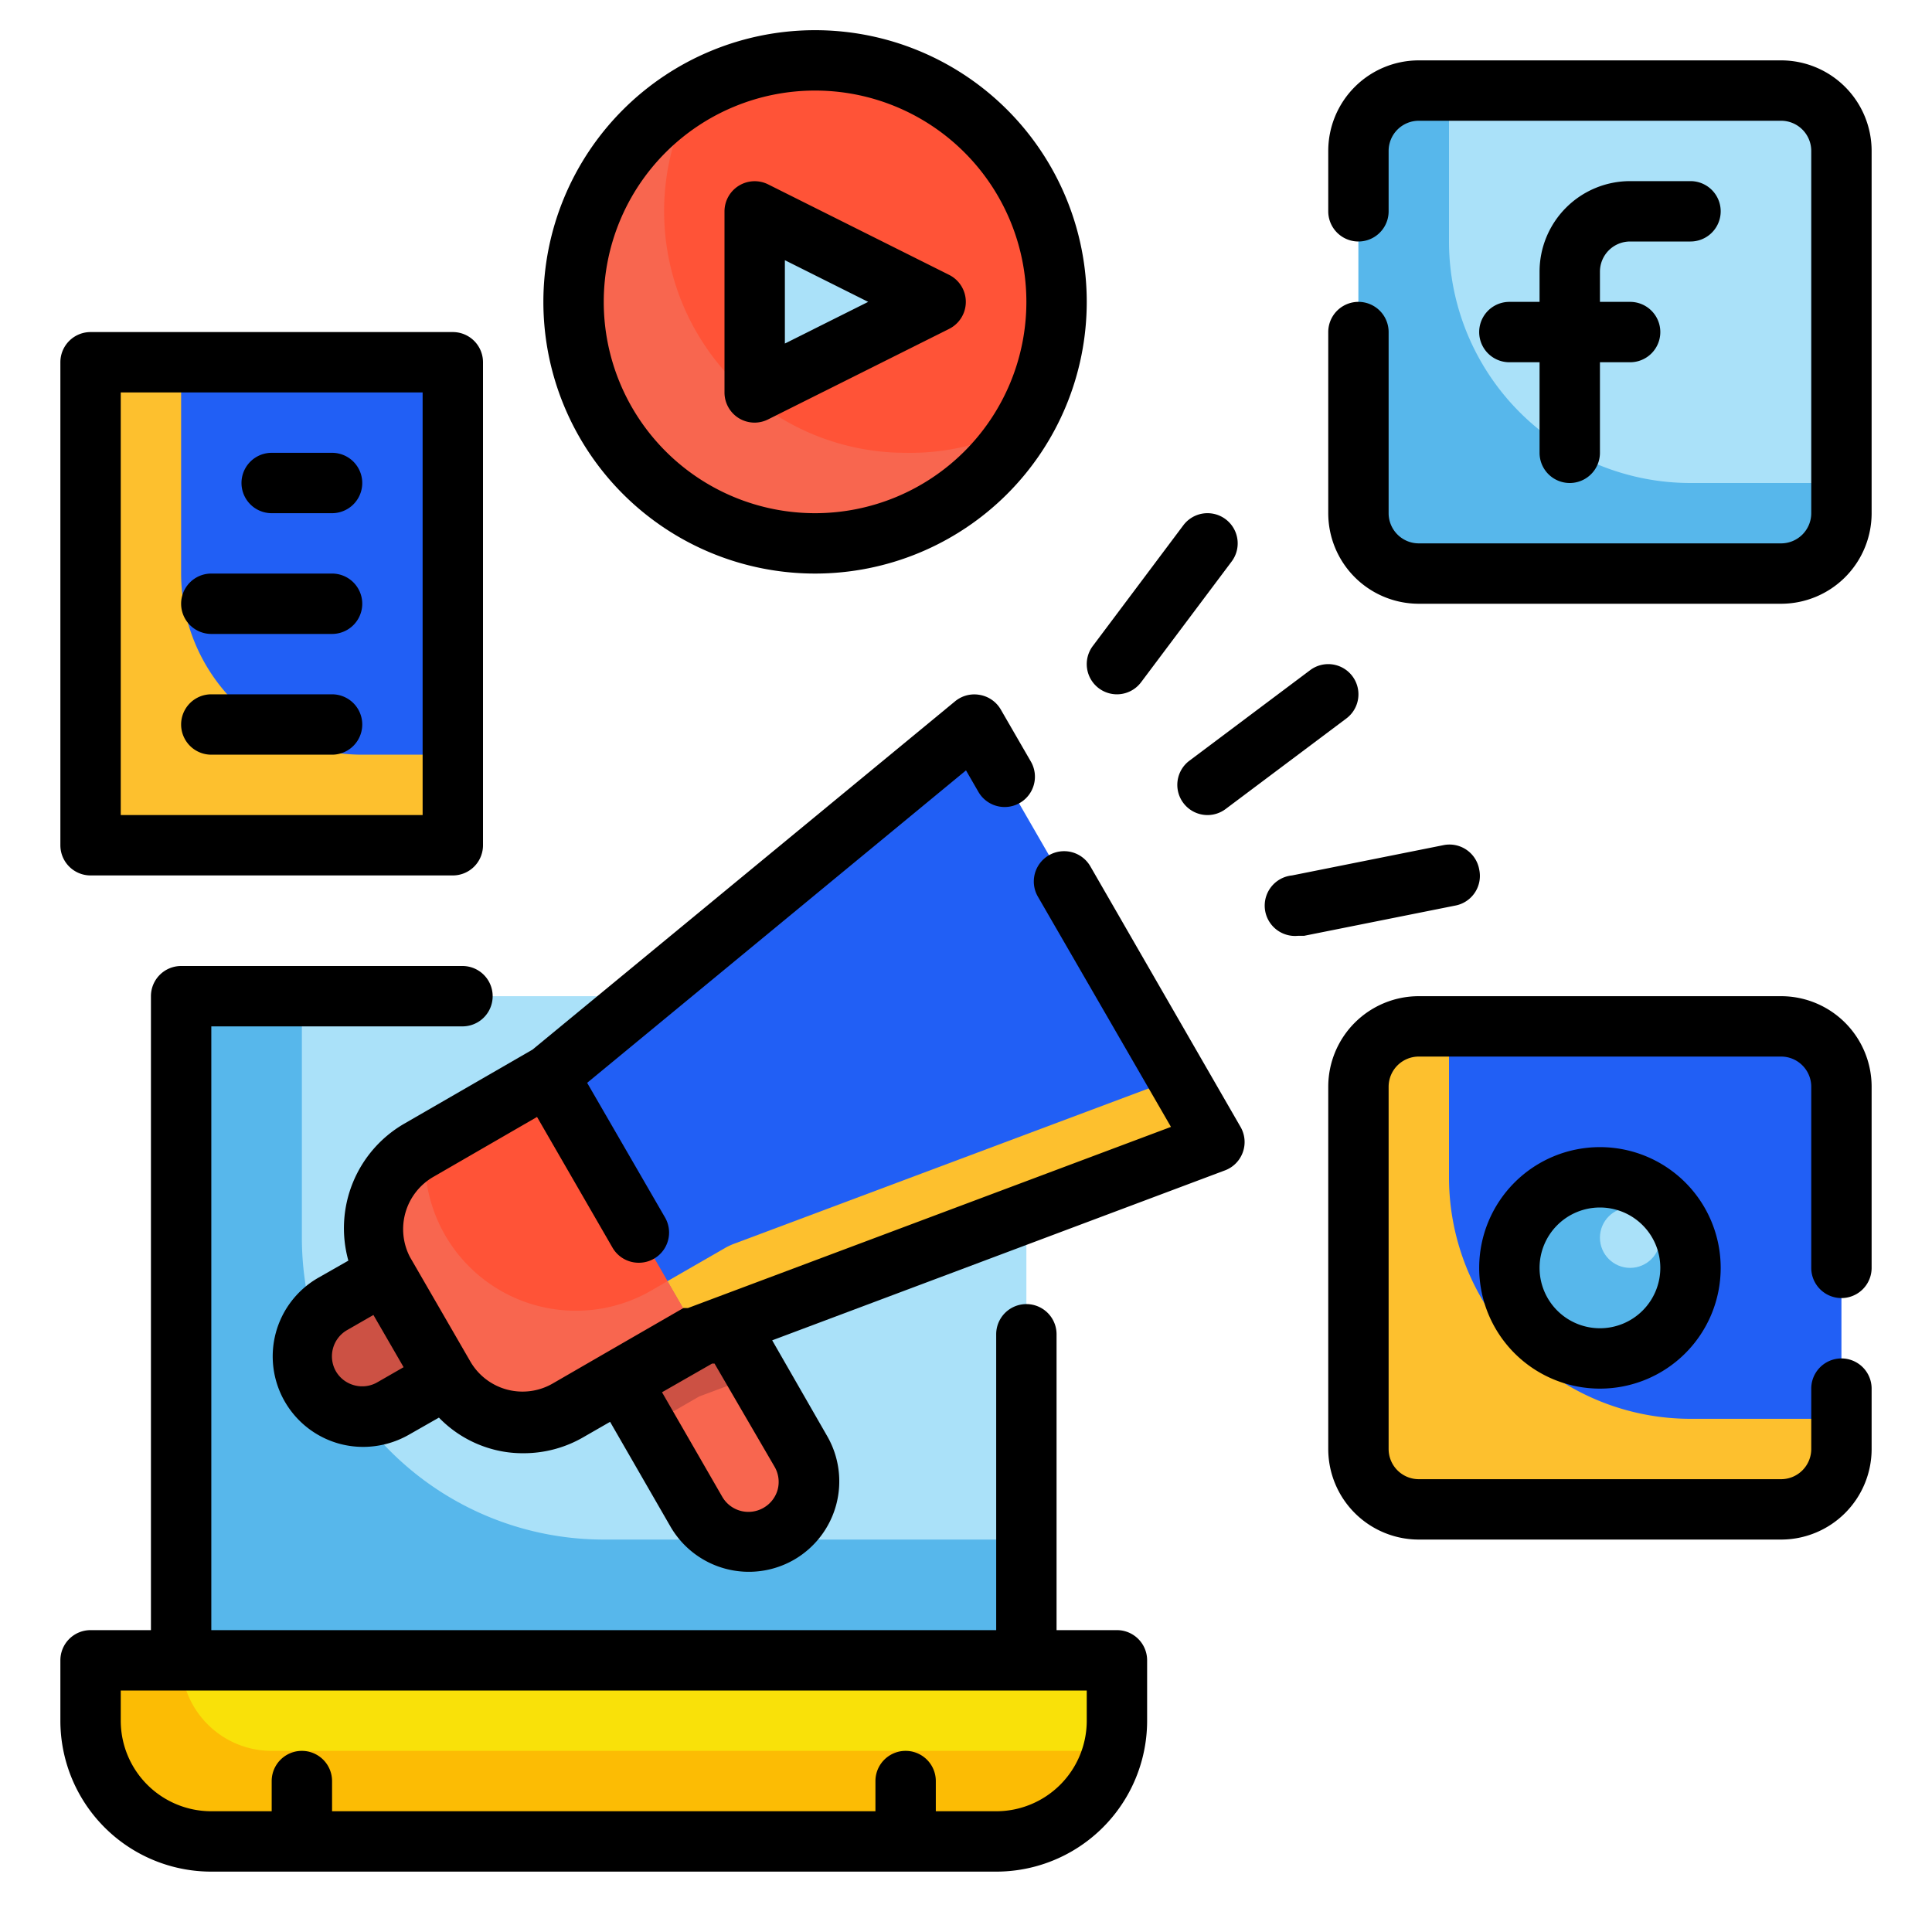 <?xml version="1.0"?>
<svg xmlns="http://www.w3.org/2000/svg" height="512px" viewBox="0 0 64 64" width="512px" class=""><g><g id="Fill_Outline" data-name="Fill Outline"><path d="m6 33h28v22h-28z" fill="#aae1f9" data-original="#AAE1F9" class=""/><path d="m3 55h34a0 0 0 0 1 0 0v2a4 4 0 0 1 -4 4h-26a4 4 0 0 1 -4-4v-2a0 0 0 0 1 0 0z" fill="#f9e109" data-original="#F9E109" class=""/><path d="m10 41v-8h-4v22h28v-4h-14a10 10 0 0 1 -10-10z" fill="#57b7eb" data-original="#57B7EB" class="" style="fill:#57B7EB"/><path d="m9 58a3 3 0 0 1 -3-3h-3v2a4 4 0 0 0 4 4h26a4 4 0 0 0 3.86-3z" fill="#fcbc04" data-original="#FCBC04" class="" style="fill:#FCBC04"/><rect fill="#c4f236" height="16" rx="2" width="16" x="45" y="34" data-original="#C4F236" class="" style="fill:#215FF5" data-old_color="#c4f236"/><circle cx="53" cy="42" fill="#57b7eb" r="3" data-original="#57B7EB" class="" style="fill:#57B7EB"/><path d="m48 39v-5h-1a2 2 0 0 0 -2 2v12a2 2 0 0 0 2 2h12a2 2 0 0 0 2-2v-1h-5a8 8 0 0 1 -8-8z" fill="#a1d51c" data-original="#A1D51C" class="" style="fill:#FDC02E" data-old_color="#a1d51c"/><circle cx="54" cy="41" fill="#aae1f9" r="1" data-original="#AAE1F9" class=""/><path d="m3 12h12v16h-12z" fill="#c4f236" data-original="#C4F236" class="" style="fill:#215FF5" data-old_color="#c4f236"/><circle cx="27" cy="10" fill="#f89c8d" r="8" data-original="#F89C8D" class="active-path" data-old_color="#f89c8d" style="fill:#FF5337"/><path d="m25 13v-6l6 3z" fill="#aae1f9" data-original="#AAE1F9" class=""/><path d="m30 15a8 8 0 0 1 -8-8 7.9 7.9 0 0 1 1.05-3.95 8 8 0 1 0 10.95 10.95 7.9 7.9 0 0 1 -4 1z" fill="#f8664f" data-original="#F8664F" class=""/><rect fill="#aae1f9" height="16" rx="2" width="16" x="45" y="3" data-original="#AAE1F9" class=""/><path d="m48 8v-5h-1a2 2 0 0 0 -2 2v12a2 2 0 0 0 2 2h12a2 2 0 0 0 2-2v-1h-5a8 8 0 0 1 -8-8z" fill="#57b7eb" data-original="#57B7EB" class="" style="fill:#57B7EB"/><path d="m6 19v-7h-3v16h12v-3h-3a6 6 0 0 1 -6-6z" fill="#a1d51c" data-original="#A1D51C" class="" style="fill:#FDC02E" data-old_color="#a1d51c"/><path d="m21.29 41.49h4a0 0 0 0 1 0 0v8a2 2 0 0 1 -2 2 2 2 0 0 1 -2-2v-8a0 0 0 0 1 0 0z" fill="#f8664f" transform="matrix(.866 -.5 .5 .866 -20.12 17.88)" data-original="#F8664F" class=""/><path d="m25.06 45.55-2.53-4.39-3.47 2 2.37 4.1 1.73-1z" fill="#cc5144" data-original="#CC5144" class=""/><path d="m40.25 37.86-17.09 6.4-5-8.66 14.09-11.6z" fill="#c4f236" data-original="#C4F236" class="" style="fill:#215FF5" data-old_color="#c4f236"/><path d="m16.2 36.93h5a0 0 0 0 1 0 0v10a0 0 0 0 1 0 0h-5a3 3 0 0 1 -3-3v-4a3 3 0 0 1 3-3z" fill="#f89c8d" transform="matrix(.866 -.5 .5 .866 -18.66 14.22)" data-original="#F89C8D" class="active-path" data-old_color="#f89c8d" style="fill:#FF5337"/><path d="m12 42.93h2a0 0 0 0 1 0 0v4a0 0 0 0 1 0 0h-2a2 2 0 0 1 -2-2 2 2 0 0 1 2-2z" fill="#cc5144" transform="matrix(.866 -.5 .5 .866 -20.86 12.02)" data-original="#CC5144" class=""/><path d="m24.32 41.2a2.09 2.09 0 0 0 -.3.14l-1.91 1.1 1.05 1.82 17.09-6.4-1.25-2.16z" fill="#a1d51c" data-original="#A1D51C" class="" style="fill:#FDC02E" data-old_color="#a1d51c"/><path d="m21.56 42.76a5 5 0 0 1 -7.46-4.82l-.27.16a3 3 0 0 0 -1.1 4.1l2 3.46a3 3 0 0 0 4.1 1.1l4.33-2.5-1.05-1.82z" fill="#f8664f" data-original="#F8664F" class=""/><g fill="#39519d"><path d="m37 54h-2v-9.8a1 1 0 0 0 -2 0v9.8h-26v-20h8.32a1 1 0 0 0 0-2h-9.32a1 1 0 0 0 -1 1v21h-2a1 1 0 0 0 -1 1v2a5 5 0 0 0 5 5h26a5 5 0 0 0 5-5v-2a1 1 0 0 0 -1-1zm-1 3a3 3 0 0 1 -3 3h-2v-1a1 1 0 0 0 -2 0v1h-18v-1a1 1 0 0 0 -2 0v1h-2a3 3 0 0 1 -3-3v-1h32z" data-original="#39519D" class="" data-old_color="#39519D" style="fill:#000000"/><path d="m54 8h2a1 1 0 0 0 0-2h-2a3 3 0 0 0 -3 3v1h-1a1 1 0 0 0 0 2h1v3a1 1 0 0 0 2 0v-3h1a1 1 0 0 0 0-2h-1v-1a1 1 0 0 1 1-1z" data-original="#39519D" class="" data-old_color="#39519D" style="fill:#000000"/><path d="m59 2h-12a3 3 0 0 0 -3 3v2a1 1 0 0 0 2 0v-2a1 1 0 0 1 1-1h12a1 1 0 0 1 1 1v12a1 1 0 0 1 -1 1h-12a1 1 0 0 1 -1-1v-6a1 1 0 0 0 -2 0v6a3 3 0 0 0 3 3h12a3 3 0 0 0 3-3v-12a3 3 0 0 0 -3-3z" data-original="#39519D" class="" data-old_color="#39519D" style="fill:#000000"/><path d="m49 42a4 4 0 1 0 4-4 4 4 0 0 0 -4 4zm6 0a2 2 0 1 1 -2-2 2 2 0 0 1 2 2z" data-original="#39519D" class="" data-old_color="#39519D" style="fill:#000000"/><path d="m59 33h-12a3 3 0 0 0 -3 3v12a3 3 0 0 0 3 3h12a3 3 0 0 0 3-3v-2a1 1 0 0 0 -2 0v2a1 1 0 0 1 -1 1h-12a1 1 0 0 1 -1-1v-12a1 1 0 0 1 1-1h12a1 1 0 0 1 1 1v6a1 1 0 0 0 2 0v-6a3 3 0 0 0 -3-3z" data-original="#39519D" class="" data-old_color="#39519D" style="fill:#000000"/><path d="m24.47 13.85a1 1 0 0 0 .53.15 1 1 0 0 0 .45-.11l6-3a1 1 0 0 0 0-1.78l-6-3a1 1 0 0 0 -1.45.89v6a1 1 0 0 0 .47.85zm1.53-5.23 2.76 1.38-2.76 1.38z" data-original="#39519D" class="" data-old_color="#39519D" style="fill:#000000"/><path d="m27 19a9 9 0 1 0 -9-9 9 9 0 0 0 9 9zm0-16a7 7 0 1 1 -7 7 7 7 0 0 1 7-7z" data-original="#39519D" class="" data-old_color="#39519D" style="fill:#000000"/><path d="m37 23a1 1 0 0 0 .8-.4l3-4a1 1 0 0 0 -1.6-1.2l-3 4a1 1 0 0 0 .2 1.4 1 1 0 0 0 .6.2z" data-original="#39519D" class="" data-old_color="#39519D" style="fill:#000000"/><path d="m39.2 26.6a1 1 0 0 0 .8.4 1 1 0 0 0 .6-.2l4-3a1 1 0 1 0 -1.2-1.6l-4 3a1 1 0 0 0 -.2 1.4z" data-original="#39519D" class="" data-old_color="#39519D" style="fill:#000000"/><path d="m49 28.8a1 1 0 0 0 -1.2-.8l-5 1a1 1 0 0 0 .2 2h.2l5-1a1 1 0 0 0 .8-1.2z" data-original="#39519D" class="" data-old_color="#39519D" style="fill:#000000"/><path d="m3 29h12a1 1 0 0 0 1-1v-16a1 1 0 0 0 -1-1h-12a1 1 0 0 0 -1 1v16a1 1 0 0 0 1 1zm1-16h10v14h-10z" data-original="#39519D" class="" data-old_color="#39519D" style="fill:#000000"/><path d="m11 15h-2a1 1 0 0 0 0 2h2a1 1 0 0 0 0-2z" data-original="#39519D" class="" data-old_color="#39519D" style="fill:#000000"/><path d="m11 19h-4a1 1 0 0 0 0 2h4a1 1 0 0 0 0-2z" data-original="#39519D" class="" data-old_color="#39519D" style="fill:#000000"/><path d="m11 23h-4a1 1 0 0 0 0 2h4a1 1 0 0 0 0-2z" data-original="#39519D" class="" data-old_color="#39519D" style="fill:#000000"/><path d="m36.12 28.7a1 1 0 0 0 -1.74 1l4.41 7.63-16 6s0 0-.07 0h-.08l-2.6 1.5-1.73 1a2 2 0 0 1 -1.52.2 2 2 0 0 1 -1.21-.93l-2-3.46a2 2 0 0 1 .75-2.64l3.46-2 2.5 4.33a1 1 0 0 0 .87.5 1 1 0 0 0 .87-1.5l-2.58-4.46 12.55-10.35.41.71a1 1 0 1 0 1.74-1l-1-1.73a1 1 0 0 0 -.69-.48 1 1 0 0 0 -.82.21l-14 11.54-4.26 2.46a4 4 0 0 0 -1.84 4.53l-1 .57a3 3 0 0 0 .72 5.5 3 3 0 0 0 .78.1 3.06 3.06 0 0 0 1.5-.4l1-.57a3.88 3.88 0 0 0 1.75 1.04 3.79 3.79 0 0 0 1.05.14 3.94 3.94 0 0 0 2-.54l.87-.5 2 3.47a3 3 0 0 0 4.09 1.1 3 3 0 0 0 1.1-4.1l-1.82-3.17 15-5.63a1 1 0 0 0 .59-.6 1 1 0 0 0 -.07-.83zm-23.62 17.09a1 1 0 0 1 -.76.1 1 1 0 0 1 -.61-.46 1 1 0 0 1 -.1-.76 1 1 0 0 1 .47-.61l.87-.5 1 1.73zm13.16 2.8a1 1 0 0 1 .1.76 1 1 0 0 1 -.47.6 1 1 0 0 1 -1.36-.36l-2-3.47 1.66-.95h.08z" data-original="#39519D" class="" data-old_color="#39519D" style="fill:#000000"/></g></g></g> </svg>
